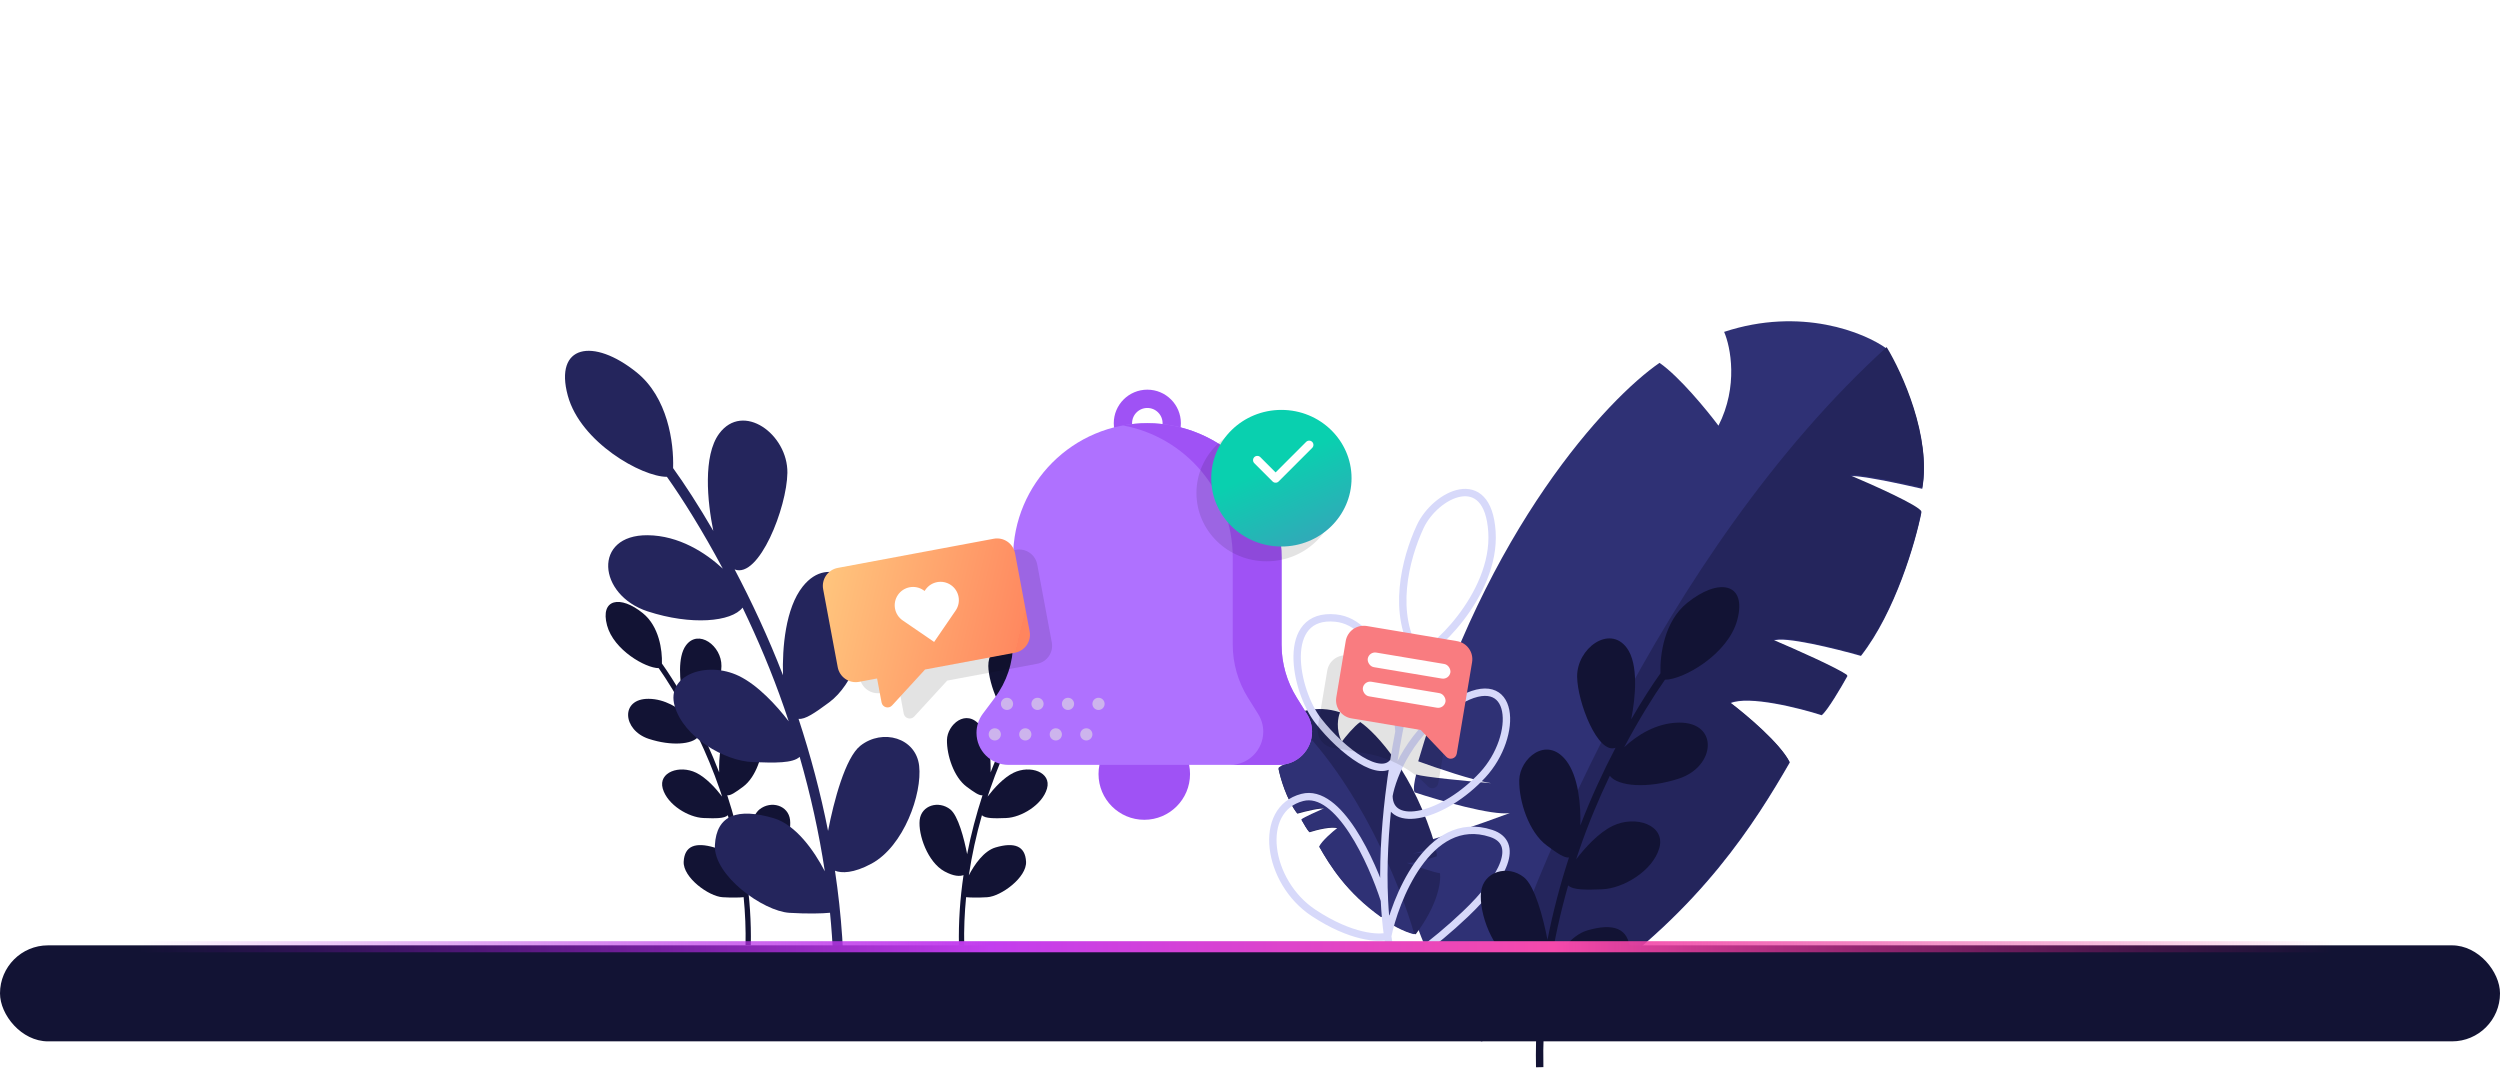 <svg width="677" height="290" viewBox="0 0 677 290" fill="none" xmlns="http://www.w3.org/2000/svg">
<path d="M284.625 180.93C282.433 184.045 279.61 188.581 276.743 193.998C279.167 191.723 282.933 189.282 287.336 189.239C295.097 189.164 294.426 197.742 287.336 200.075C281.192 202.096 275.513 201.575 273.953 199.539C271.839 203.966 269.805 208.786 268.096 213.776C267.998 214.062 267.901 214.35 267.804 214.638C267.684 214.997 267.565 215.356 267.448 215.716C269.156 213.464 271.798 210.561 274.486 209.255C278.977 207.073 284.798 209.105 283.529 213.545C282.261 217.984 276.514 221.37 272.484 221.521C269.362 221.638 266.868 221.69 265.902 220.771C264.377 226.119 263.175 231.562 262.354 237.057C263.857 234.133 266.441 230.426 269.573 229.497C274.648 227.992 277.634 229.046 277.857 233.335C278.081 237.624 271.066 242.741 267.334 242.967C264.831 243.118 262.727 243.072 261.622 242.956C261.197 247.279 261.016 251.624 261.108 255.97L259.68 256C259.546 249.63 259.988 243.267 260.921 236.976C259.983 237.344 258.31 237.356 255.766 235.969C251.214 233.486 248.602 226.036 249.05 222.048C249.497 218.06 254.199 216.705 257.334 219.188C259.463 220.875 261.091 227.092 261.897 231.311C262.954 225.914 264.359 220.585 266.059 215.367C265.136 215.477 263.78 214.54 261.737 213.018C258.304 210.459 256.363 204.515 256.438 200.376C256.513 196.237 261.662 191.722 265.469 196.538C267.909 199.626 268.37 205.27 268.253 209.16C270.321 203.763 272.701 198.648 275.071 194.108C271.641 195.454 267.7 185.31 267.633 180.36C267.558 174.867 273.902 170.201 277.26 174.791C279.55 177.92 278.931 184.452 278.082 188.618C280.173 184.992 282.143 181.943 283.752 179.689C283.633 176.054 284.506 169.63 288.903 166.063C295.023 161.096 300.545 162.15 298.605 169.373C296.82 176.018 288.152 180.944 284.625 180.93Z" fill="#121334"/>
<path d="M178.375 180.93C180.567 184.045 183.39 188.581 186.257 193.998C183.833 191.723 180.067 189.282 175.664 189.239C167.903 189.164 168.574 197.742 175.664 200.075C181.808 202.096 187.487 201.575 189.047 199.539C191.161 203.966 193.195 208.786 194.904 213.776C195.002 214.062 195.099 214.35 195.196 214.638C195.316 214.997 195.435 215.356 195.552 215.716C193.844 213.464 191.202 210.561 188.514 209.255C184.023 207.073 178.202 209.105 179.471 213.545C180.739 217.984 186.486 221.37 190.516 221.521C193.638 221.638 196.132 221.69 197.098 220.771C198.623 226.119 199.825 231.562 200.646 237.057C199.143 234.133 196.559 230.426 193.427 229.497C188.352 227.992 185.366 229.046 185.143 233.335C184.919 237.624 191.934 242.741 195.666 242.967C198.169 243.118 200.273 243.072 201.378 242.956C201.803 247.279 201.984 251.624 201.892 255.97L203.32 256C203.454 249.63 203.012 243.267 202.079 236.976C203.017 237.344 204.69 237.356 207.234 235.969C211.786 233.486 214.398 226.036 213.95 222.048C213.503 218.06 208.801 216.705 205.666 219.188C203.537 220.875 201.909 227.092 201.103 231.311C200.046 225.914 198.641 220.585 196.941 215.367C197.864 215.477 199.22 214.54 201.263 213.018C204.696 210.459 206.637 204.515 206.562 200.376C206.487 196.237 201.338 191.722 197.531 196.538C195.091 199.626 194.63 205.27 194.747 209.16C192.679 203.763 190.299 198.648 187.929 194.108C191.359 195.454 195.3 185.31 195.367 180.36C195.442 174.867 189.098 170.201 185.74 174.791C183.45 177.92 184.069 184.452 184.918 188.618C182.827 184.992 180.857 181.943 179.248 179.689C179.367 176.054 178.494 169.63 174.097 166.063C167.977 161.096 162.455 162.15 164.395 169.373C166.18 176.018 174.848 180.944 178.375 180.93Z" fill="#121334"/>
<path d="M180.6 129.124C184.808 135.054 190.228 143.685 195.734 153.996C191.08 149.666 183.848 145.02 175.396 144.939C160.493 144.796 161.783 161.122 175.396 165.562C187.192 169.409 198.096 168.417 201.089 164.543C205.149 172.967 209.054 182.141 212.335 191.639C212.523 192.183 212.71 192.73 212.895 193.279C213.126 193.961 213.354 194.645 213.58 195.33C210.301 191.045 205.228 185.52 200.068 183.034C191.444 178.881 180.268 182.748 182.704 191.198C185.14 199.648 196.173 206.092 203.911 206.379C209.904 206.601 214.694 206.701 216.549 204.952C219.477 215.129 221.784 225.489 223.361 235.947C220.474 230.383 215.514 223.328 209.499 221.56C199.755 218.695 194.024 220.7 193.594 228.864C193.164 237.027 206.633 246.766 213.798 247.195C218.605 247.484 222.644 247.395 224.766 247.175C225.582 255.403 225.928 263.672 225.753 271.943L228.495 272C228.752 259.877 227.904 247.767 226.111 235.793C227.913 236.494 231.124 236.517 236.008 233.876C244.749 229.15 249.765 214.972 248.905 207.381C248.045 199.791 239.018 197.213 232.999 201.939C228.912 205.149 225.786 216.982 224.238 225.011C222.209 214.74 219.511 204.598 216.247 194.666C218.019 194.875 220.622 193.093 224.545 190.195C231.136 185.326 234.862 174.012 234.719 166.135C234.576 158.258 224.688 149.665 217.38 158.831C212.696 164.707 211.809 175.45 212.035 182.853C208.063 172.581 203.495 162.846 198.944 154.205C205.529 156.766 213.096 137.461 213.225 128.04C213.368 117.585 201.188 108.705 194.74 117.442C190.345 123.397 191.532 135.829 193.162 143.757C189.148 136.856 185.366 131.052 182.275 126.763C182.505 119.845 180.828 107.619 172.386 100.829C160.636 91.376 150.033 93.381 153.758 107.13C157.185 119.777 173.828 129.152 180.6 129.124Z" fill="#24255C"/>
<path d="M510.925 94.418C515.142 101.339 522.969 118.618 520.543 132.371C514.692 131.01 502.587 128.433 500.978 129.019C507.174 131.627 519.714 137.237 520.311 138.816C518.729 146.8 513.241 165.739 503.949 177.623C497.143 175.686 482.882 172.153 480.287 173.517C485.917 175.907 497.8 181.164 500.29 183.071C498.614 186.1 494.874 192.465 493.324 193.688C487.165 191.715 473.599 188.299 468.605 190.416C472.907 193.664 482.144 201.425 484.669 206.492C475.315 222.693 460.768 246.009 430.512 267.141C428.122 266.465 422.601 265.412 421.186 264.251C423.061 266.187 427.093 269.269 428.505 269.294C423.499 272.388 411.09 279.899 401.21 282C381.692 256.182 379.088 235.979 380.225 229.104C385.562 228.538 401.546 222.913 408.871 220.172C404.156 220.93 389.741 216.76 383.122 214.581C382.556 213.889 383.138 211.058 383.5 209.729C385.543 210.409 396.946 211.508 403.792 212.095C398.934 211.342 388.997 207.971 384.056 206.159C402.496 143.115 435.303 107.959 449.402 98.261C454.776 101.991 462.281 111.156 465.362 115.272C470.788 104.617 468.643 93.899 466.893 89.872C487.719 83.008 504.925 90.043 510.925 94.418Z" fill="#2F3175"/>
<path d="M510.907 94C449.868 149.472 412.203 242.447 401 282C410.897 279.895 423.328 272.367 428.343 269.265C426.928 269.241 422.89 266.152 421.011 264.211C422.428 265.375 427.959 266.43 430.354 267.108C460.662 245.928 475.235 222.561 484.605 206.324C482.076 201.246 472.823 193.467 468.513 190.212C473.516 188.09 487.106 191.514 493.276 193.491C494.829 192.266 498.575 185.886 500.253 182.85C497.759 180.939 485.855 175.67 480.215 173.275C482.815 171.908 497.101 175.449 503.919 177.39C513.228 165.48 518.725 146.499 520.31 138.497C519.712 136.915 507.15 131.291 500.943 128.677C502.554 128.091 514.681 130.673 520.543 132.037C522.972 118.253 515.132 100.936 510.907 94Z" fill="#24255C"/>
<path d="M349.144 194.321C347.828 196.485 345.386 201.891 346.142 206.193C347.969 205.767 351.746 204.961 352.248 205.144C350.315 205.96 346.401 207.715 346.215 208.209C346.709 210.707 348.421 216.631 351.321 220.349C353.445 219.743 357.895 218.638 358.705 219.064C356.948 219.812 353.24 221.456 352.463 222.053C352.986 223.001 354.153 224.992 354.636 225.374C356.558 224.757 360.792 223.688 362.35 224.351C361.008 225.367 358.125 227.795 357.337 229.38C360.256 234.448 364.796 241.741 374.237 248.352C374.983 248.14 376.706 247.811 377.148 247.448C376.562 248.053 375.304 249.017 374.864 249.025C376.426 249.993 380.298 252.343 383.381 253C389.472 244.924 390.285 238.604 389.93 236.453C388.264 236.276 383.277 234.516 380.991 233.659C382.462 233.896 386.96 232.592 389.026 231.91C389.202 231.693 389.021 230.808 388.908 230.392C388.27 230.605 384.712 230.949 382.575 231.132C384.091 230.897 387.192 229.842 388.734 229.275C382.98 209.554 372.742 198.556 368.343 195.523C366.666 196.689 364.324 199.557 363.362 200.844C361.669 197.511 362.338 194.158 362.885 192.899C356.385 190.751 351.016 192.952 349.144 194.321Z" fill="#24255C"/>
<path d="M349.112 194C367.932 211.409 379.546 240.587 383 253C379.948 252.339 376.115 249.977 374.569 249.003C375.005 248.996 376.251 248.026 376.83 247.417C376.393 247.783 374.688 248.114 373.949 248.326C364.604 241.68 360.111 234.346 357.222 229.251C358.002 227.657 360.855 225.216 362.183 224.194C360.641 223.528 356.451 224.603 354.548 225.223C354.069 224.839 352.915 222.837 352.397 221.884C353.166 221.284 356.836 219.631 358.575 218.879C357.774 218.45 353.369 219.561 351.267 220.17C348.396 216.432 346.702 210.476 346.213 207.964C346.397 207.468 350.271 205.703 352.184 204.883C351.687 204.699 347.948 205.509 346.141 205.937C345.392 201.611 347.809 196.177 349.112 194Z" fill="#2F3175"/>
<path d="M383.866 177.267C386.845 178.028 405.147 161.325 404.02 143.988C402.893 126.65 388.691 133.828 384.597 142.607C380.503 151.387 376.751 166.402 383.866 177.267ZM383.866 177.267C382.244 182.69 380.428 189.915 378.846 198.101M376.12 215.507C377.067 210.09 382.119 197.4 394.758 189.97C410.558 180.683 411.324 199.242 401.515 209.842C390.965 221.244 376.242 224.66 376.12 215.507ZM376.12 215.507C376.498 212.323 376.94 209.189 377.427 206.14M376.12 215.507C375.015 224.821 374.454 234.554 374.899 243.799M378.846 198.101C378.345 200.693 377.867 203.382 377.427 206.14M378.846 198.101C378.132 188.35 373.697 168.553 361.669 167.371C346.635 165.893 350.511 186.943 357.048 195.269C363.584 203.595 373.986 211.283 377.427 206.14M374.899 243.799C371.593 233.452 362.515 213.398 352.657 215.949C340.336 219.139 343.027 238.841 355.742 247.228C365.914 253.937 373.345 254.221 375.789 253.524M374.899 243.799C375.059 247.117 375.348 250.373 375.789 253.524M375.789 253.524C377.582 244.476 386.61 220.005 403.825 225.7C411.532 228.25 407.57 237.347 396.735 247.616C388.254 255.655 378.626 262.616 377.349 261.704M375.789 253.524C376.183 256.345 376.698 259.081 377.349 261.704M377.349 261.704C378.408 265.967 379.826 269.929 381.67 273.46" stroke="#D7D9FA" stroke-width="2" stroke-linecap="round" stroke-linejoin="round"/>
<path d="M450.875 184.067C447.806 188.423 443.854 194.763 439.84 202.337C443.233 199.156 448.507 195.744 454.67 195.684C465.536 195.579 464.596 207.572 454.67 210.834C446.069 213.66 438.118 212.931 435.935 210.085C432.974 216.273 430.128 223.012 427.735 229.989C427.598 230.389 427.462 230.791 427.326 231.194C427.158 231.695 426.992 232.197 426.827 232.7C429.218 229.553 432.917 225.494 436.68 223.668C442.968 220.618 451.117 223.458 449.341 229.665C447.565 235.872 439.52 240.606 433.877 240.817C429.507 240.98 426.015 241.053 424.662 239.769C422.527 247.245 420.845 254.855 419.695 262.537C421.8 258.45 425.417 253.267 429.803 251.968C436.908 249.864 441.087 251.337 441.4 257.334C441.714 263.33 431.892 270.484 426.668 270.8C423.163 271.012 420.218 270.946 418.67 270.785C418.075 276.829 417.823 282.903 417.951 288.979L415.951 289.021C415.764 280.115 416.383 271.219 417.69 262.424C416.376 262.939 414.035 262.956 410.473 261.016C404.099 257.544 400.443 247.129 401.069 241.553C401.696 235.977 408.279 234.084 412.667 237.555C415.648 239.913 417.927 248.606 419.055 254.504C420.535 246.958 422.503 239.508 424.882 232.213C423.591 232.366 421.692 231.057 418.832 228.929C414.025 225.352 411.309 217.041 411.413 211.254C411.518 205.468 418.727 199.156 424.056 205.889C427.472 210.205 428.119 218.097 427.954 223.535C430.85 215.99 434.181 208.838 437.499 202.491C432.698 204.373 427.18 190.191 427.086 183.27C426.982 175.59 435.863 169.068 440.564 175.485C443.769 179.86 442.903 188.992 441.715 194.816C444.642 189.747 447.4 185.483 449.653 182.332C449.486 177.251 450.709 168.27 456.864 163.282C465.432 156.338 473.164 157.811 470.447 167.911C467.948 177.201 455.813 184.088 450.875 184.067Z" fill="#121334"/>
<circle cx="309.87" cy="209.609" r="12.391" fill="#9F52F5"/>
<circle cx="310.696" cy="114.609" r="6.609" stroke="#9F52F5" stroke-width="4.957"/>
<path fill-rule="evenodd" clip-rule="evenodd" d="M310.696 114.609C290.621 114.609 274.348 130.883 274.348 150.957V174.088C274.348 179.45 272.609 184.667 269.391 188.957L266.169 193.253C265.043 194.754 264.435 196.58 264.435 198.457V198.457C264.435 203.248 268.318 207.131 273.109 207.131H346.317C351.28 207.131 355.304 203.107 355.304 198.143V198.143C355.304 196.459 354.831 194.809 353.938 193.38L351.174 188.957C348.475 184.638 347.043 179.648 347.043 174.555V150.957C347.043 130.883 330.77 114.609 310.696 114.609Z" fill="#AF71FF"/>
<path fill-rule="evenodd" clip-rule="evenodd" d="M333.099 207.131H346.317C351.28 207.131 355.304 203.107 355.304 198.143C355.304 196.459 354.831 194.809 353.938 193.38L351.174 188.957C348.475 184.638 347.044 179.648 347.044 174.555V150.957C347.044 130.883 330.77 114.609 310.696 114.609C308.439 114.609 306.23 114.815 304.087 115.209C321.006 118.316 333.826 133.14 333.826 150.957V174.555C333.826 179.648 335.257 184.638 337.957 188.957L340.721 193.38C341.614 194.809 342.087 196.459 342.087 198.143C342.087 203.107 338.063 207.131 333.099 207.131Z" fill="#9F52F5"/>
<g filter="url(#filter0_d)">
<ellipse rx="19" ry="18.5" transform="matrix(-1 0 0 1 343 129.5)" fill="black" fill-opacity="0.11"/>
</g>
<g filter="url(#filter1_d)">
<ellipse rx="19" ry="18.5" transform="matrix(-1 0 0 1 347 125.5)" fill="url(#paint01_linear)"/>
</g>
<path d="M340.478 124.609L345.435 129.565L354.522 120.479" stroke="white" stroke-width="2.313" stroke-linecap="round" stroke-linejoin="round"/>
<path fill-rule="evenodd" clip-rule="evenodd" d="M232.872 156.787C230.181 157.29 228.408 159.879 228.911 162.569L232.857 183.682C233.36 186.373 235.949 188.146 238.64 187.643L280.865 179.75C283.556 179.247 285.33 176.658 284.827 173.967L280.88 152.855C280.377 150.164 277.788 148.39 275.097 148.893L232.872 156.787ZM243.513 186.733L244.727 193.23C244.977 194.568 246.648 195.046 247.568 194.043L256.505 184.305L243.513 186.733Z" fill="black" fill-opacity="0.11"/>
<path fill-rule="evenodd" clip-rule="evenodd" d="M226.872 153.787C224.181 154.29 222.408 156.879 222.911 159.569L226.857 180.682C227.36 183.373 229.949 185.146 232.64 184.643L274.865 176.75C277.556 176.247 279.33 173.658 278.827 170.967L274.88 149.855C274.377 147.164 271.788 145.39 269.097 145.893L226.872 153.787ZM237.513 183.733L238.727 190.23C238.977 191.568 240.648 192.046 241.568 191.043L250.505 181.305L237.513 183.733Z" fill="url(#paint11_linear)"/>
<path d="M251.67 166.937L248.864 171.033L252.96 173.84L255.767 169.743L251.67 166.937ZM250.06 159.815C247.797 158.265 244.707 158.842 243.157 161.105C241.607 163.368 242.185 166.458 244.447 168.008L250.06 159.815ZM258.792 165.327C260.342 163.064 259.764 159.973 257.501 158.424C255.239 156.874 252.148 157.451 250.598 159.714L258.792 165.327ZM254.476 162.84L250.06 159.815L244.447 168.008L248.864 171.033L254.476 162.84ZM250.598 159.714L247.573 164.13L255.767 169.743L258.792 165.327L250.598 159.714Z" fill="white"/>
<g filter="url(#filter2_d)">
<path fill-rule="evenodd" clip-rule="evenodd" d="M365.131 173.525C362.431 173.073 359.875 174.895 359.423 177.594L356.87 192.823C356.418 195.523 358.239 198.079 360.939 198.531L369.842 200.023C376.268 201.101 382.172 204.233 386.666 208.95V208.95C387.605 209.936 389.267 209.427 389.492 208.084L390.269 203.446C390.269 203.446 390.269 203.446 390.269 203.446V203.446C390.269 203.446 390.269 203.446 390.269 203.446L393.641 183.33C394.094 180.63 392.272 178.075 389.572 177.622L365.131 173.525Z" fill="black" fill-opacity="0.11"/>
</g>
<path fill-rule="evenodd" clip-rule="evenodd" d="M370.13 169.525C367.43 169.073 364.875 170.895 364.422 173.594L361.87 188.823C361.417 191.523 363.239 194.079 365.939 194.531L384.741 197.683L391.666 204.95C392.605 205.936 394.266 205.427 394.491 204.084L395.269 199.446L395.269 199.446L398.641 179.33C399.093 176.63 397.271 174.075 394.572 173.622L370.13 169.525Z" fill="#F97C80"/>
<rect x="370.719" y="176.389" width="22.686" height="4.003" rx="2.002" transform="rotate(9.515 370.719 176.389)" fill="#FFFEFE"/>
<rect x="369.395" y="184.285" width="22.686" height="4.003" rx="2.002" transform="rotate(9.515 369.395 184.285)" fill="#FFFEFE"/>
<circle cx="297.478" cy="190.608" r="1.652" fill="#CDB4ED"/>
<circle cx="289.217" cy="190.608" r="1.652" fill="#CDB4ED"/>
<circle cx="280.956" cy="190.608" r="1.652" fill="#CDB4ED"/>
<circle cx="272.696" cy="190.608" r="1.652" fill="#CDB4ED"/>
<circle cx="294.174" cy="198.87" r="1.652" fill="#CDB4ED"/>
<circle cx="285.913" cy="198.87" r="1.652" fill="#CDB4ED"/>
<circle cx="277.652" cy="198.87" r="1.652" fill="#CDB4ED"/>
<circle cx="269.391" cy="198.87" r="1.652" fill="#CDB4ED"/>
<rect y="256" width="677" height="26" rx="13" fill="#121334"/>
<g filter="url(#filter3_f)">
<path d="M663 256.376H16" stroke="url(#paint21_linear)" stroke-width="3"/>
</g>
<defs>
<filter id="filter0_d" x="250" y="41" width="186" height="185" filterUnits="userSpaceOnUse" color-interpolation-filters="sRGB">
<feFlood flood-opacity="0" result="BackgroundImageFix"/>
<feColorMatrix in="SourceAlpha" type="matrix" values="0 0 0 0 0 0 0 0 0 0 0 0 0 0 0 0 0 0 127 0"/>
<feOffset dy="4"/>
<feGaussianBlur stdDeviation="37"/>
<feColorMatrix type="matrix" values="0 0 0 0 0 0 0 0 0 0 0 0 0 0 0 0 0 0 0.25 0"/>
<feBlend mode="normal" in2="BackgroundImageFix" result="effect1_dropShadow"/>
<feBlend mode="normal" in="SourceGraphic" in2="effect1_dropShadow" result="shape"/>
</filter>
<filter id="filter1_d" x="254" y="37" width="186" height="185" filterUnits="userSpaceOnUse" color-interpolation-filters="sRGB">
<feFlood flood-opacity="0" result="BackgroundImageFix"/>
<feColorMatrix in="SourceAlpha" type="matrix" values="0 0 0 0 0 0 0 0 0 0 0 0 0 0 0 0 0 0 127 0"/>
<feOffset dy="4"/>
<feGaussianBlur stdDeviation="37"/>
<feColorMatrix type="matrix" values="0 0 0 0 0 0 0 0 0 0 0 0 0 0 0 0 0 0 0.25 0"/>
<feBlend mode="normal" in2="BackgroundImageFix" result="effect1_dropShadow"/>
<feBlend mode="normal" in="SourceGraphic" in2="effect1_dropShadow" result="shape"/>
</filter>
<filter id="filter2_d" x="281" y="102.706" width="187.461" height="185.01" filterUnits="userSpaceOnUse" color-interpolation-filters="sRGB">
<feFlood flood-opacity="0" result="BackgroundImageFix"/>
<feColorMatrix in="SourceAlpha" type="matrix" values="0 0 0 0 0 0 0 0 0 0 0 0 0 0 0 0 0 0 127 0"/>
<feOffset dy="4"/>
<feGaussianBlur stdDeviation="37"/>
<feColorMatrix type="matrix" values="0 0 0 0 0 0 0 0 0 0 0 0 0 0 0 0 0 0 0.25 0"/>
<feBlend mode="normal" in2="BackgroundImageFix" result="effect1_dropShadow"/>
<feBlend mode="normal" in="SourceGraphic" in2="effect1_dropShadow" result="shape"/>
</filter>
<filter id="filter3_f" x="15" y="253.876" width="649" height="5" filterUnits="userSpaceOnUse" color-interpolation-filters="sRGB">
<feFlood flood-opacity="0" result="BackgroundImageFix"/>
<feBlend mode="normal" in="SourceGraphic" in2="BackgroundImageFix" result="shape"/>
<feGaussianBlur stdDeviation="0.5" result="effect1_foregroundBlur"/>
</filter>
<linearGradient id="paint01_linear" x1="10.938" y1="0.365" x2="-3.686" y2="32.318" gradientUnits="userSpaceOnUse">
<stop stop-color="#09D0AF"/>
<stop offset="1" stop-color="#4695BD"/>
</linearGradient>
<linearGradient id="paint11_linear" x1="277.348" y1="166.461" x2="222" y2="153.244" gradientUnits="userSpaceOnUse">
<stop stop-color="#FF855E"/>
<stop offset="0" stop-color="#FF8960"/>
<stop offset="1" stop-color="#FFC77E"/>
</linearGradient>
<linearGradient id="paint21_linear" x1="37.599" y1="257.952" x2="640.9" y2="259.162" gradientUnits="userSpaceOnUse">
<stop stop-color="#A109D5" stop-opacity="0"/>
<stop offset="0.382" stop-color="#C33EEE"/>
<stop offset="0.635" stop-color="#F549AB"/>
<stop offset="0.985" stop-color="#D8147F" stop-opacity="0"/>
</linearGradient>
</defs>
</svg>
